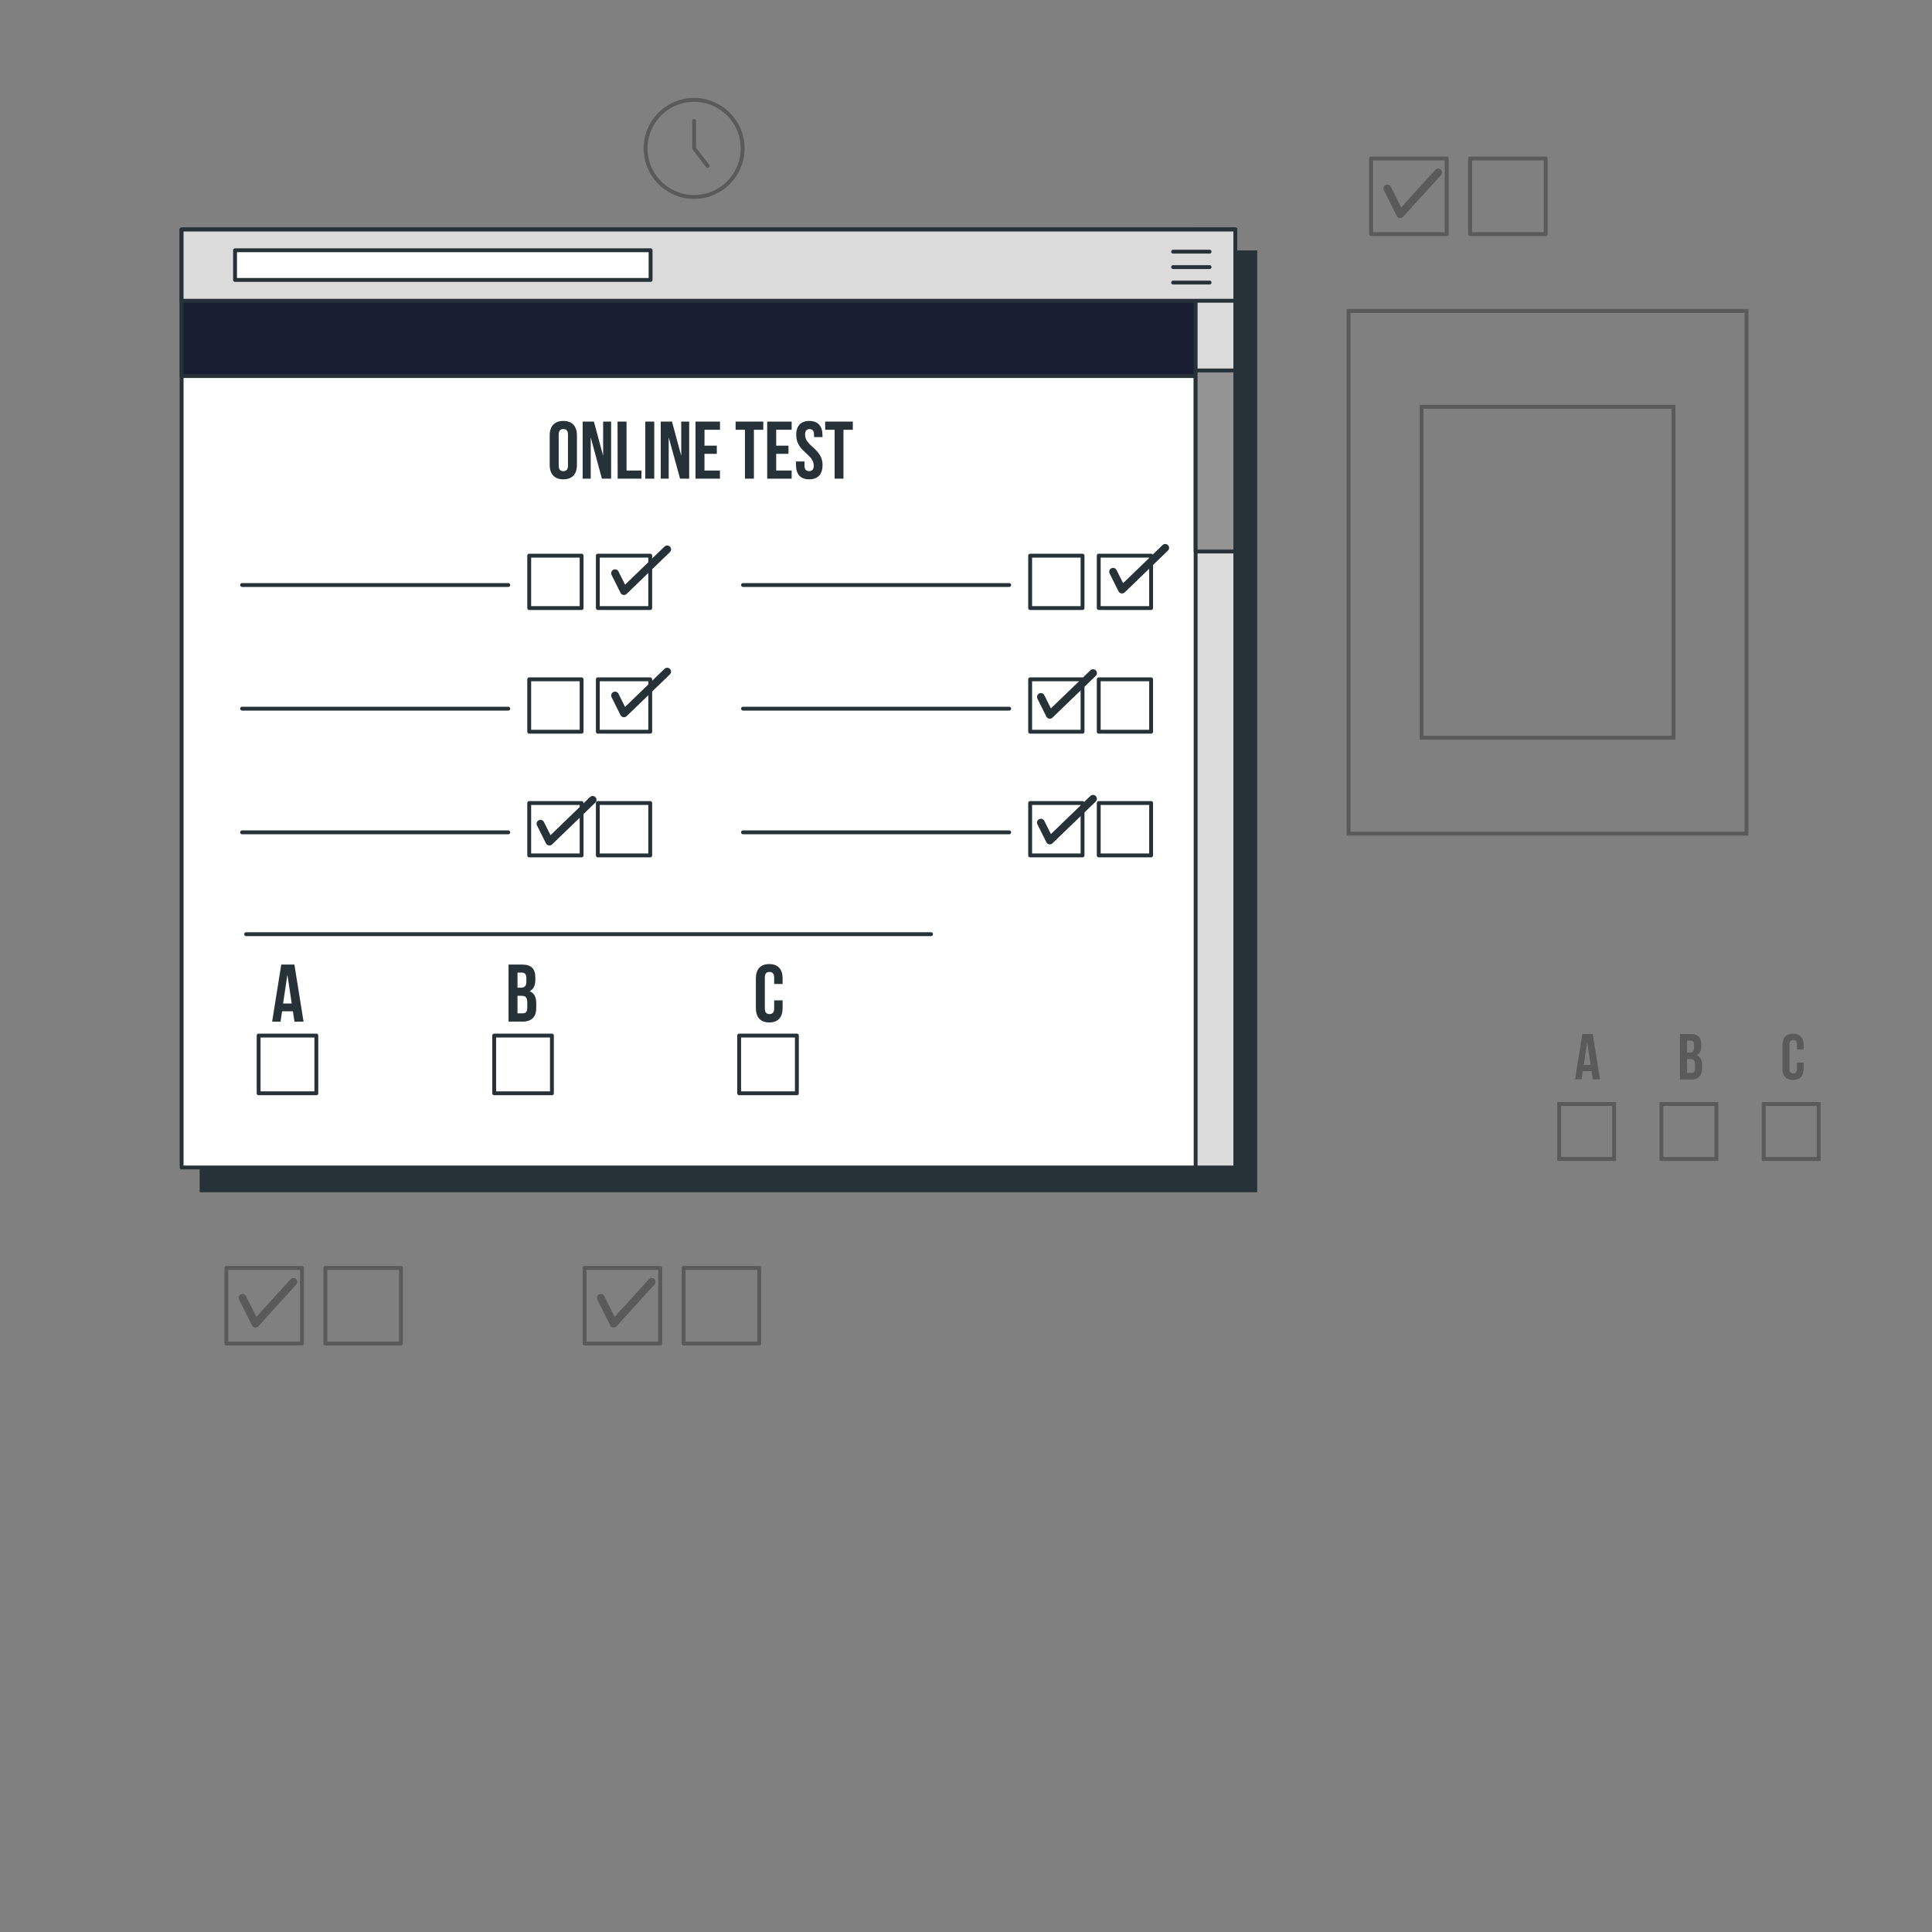 <svg xmlns="http://www.w3.org/2000/svg" viewBox="0 0 500 500"><rect x="0" y="0" width="500" height="500" fill="#808080" stroke="none"/><g id="freepik--Picture--inject-203"><g style="opacity:0.3"><rect x="349" y="80.47" width="103" height="135.27" style="fill:none;stroke:#000;stroke-miterlimit:10"></rect><rect x="367.9" y="105.29" width="65.2" height="85.63" style="fill:none;stroke:#000;stroke-miterlimit:10"></rect></g></g><g id="freepik--Test--inject-203"><rect x="52.17" y="65.31" width="272.7" height="242.74" style="fill:#263238;stroke:#263238;stroke-miterlimit:10"></rect><rect x="47" y="59.4" width="272.7" height="242.74" style="fill:#fff;stroke:#263238;stroke-linecap:round;stroke-linejoin:round"></rect><rect x="266.6" y="143.81" width="13.56" height="13.56" transform="translate(546.76 301.17) rotate(180)" style="fill:#fff;stroke:#263238;stroke-linecap:round;stroke-linejoin:round"></rect><rect x="284.35" y="143.81" width="13.56" height="13.56" transform="translate(582.26 301.17) rotate(180)" style="fill:#fff;stroke:#263238;stroke-linecap:round;stroke-linejoin:round"></rect><line x1="261.18" y1="151.4" x2="192.29" y2="151.4" style="fill:#fff;stroke:#263238;stroke-linecap:round;stroke-linejoin:round"></line><rect x="266.6" y="175.81" width="13.56" height="13.56" transform="translate(546.76 365.18) rotate(180)" style="fill:#fff;stroke:#263238;stroke-linecap:round;stroke-linejoin:round"></rect><rect x="284.35" y="175.81" width="13.56" height="13.56" transform="translate(582.26 365.18) rotate(180)" style="fill:#fff;stroke:#263238;stroke-linecap:round;stroke-linejoin:round"></rect><line x1="261.18" y1="183.4" x2="192.29" y2="183.4" style="fill:#fff;stroke:#263238;stroke-linecap:round;stroke-linejoin:round"></line><rect x="266.6" y="207.81" width="13.56" height="13.56" transform="translate(546.76 429.19) rotate(180)" style="fill:#fff;stroke:#263238;stroke-linecap:round;stroke-linejoin:round"></rect><rect x="284.35" y="207.81" width="13.56" height="13.56" transform="translate(582.26 429.19) rotate(180)" style="fill:#fff;stroke:#263238;stroke-linecap:round;stroke-linejoin:round"></rect><line x1="261.18" y1="215.41" x2="192.29" y2="215.41" style="fill:#fff;stroke:#263238;stroke-linecap:round;stroke-linejoin:round"></line><rect x="136.96" y="143.81" width="13.56" height="13.56" transform="translate(287.48 301.17) rotate(180)" style="fill:#fff;stroke:#263238;stroke-linecap:round;stroke-linejoin:round"></rect><rect x="154.71" y="143.81" width="13.56" height="13.56" transform="translate(322.99 301.17) rotate(180)" style="fill:#fff;stroke:#263238;stroke-linecap:round;stroke-linejoin:round"></rect><line x1="131.54" y1="151.4" x2="62.65" y2="151.4" style="fill:#fff;stroke:#263238;stroke-linecap:round;stroke-linejoin:round"></line><rect x="136.96" y="175.81" width="13.56" height="13.56" transform="translate(287.48 365.18) rotate(180)" style="fill:#fff;stroke:#263238;stroke-linecap:round;stroke-linejoin:round"></rect><rect x="154.71" y="175.81" width="13.56" height="13.56" transform="translate(322.99 365.18) rotate(180)" style="fill:#fff;stroke:#263238;stroke-linecap:round;stroke-linejoin:round"></rect><line x1="131.54" y1="183.4" x2="62.65" y2="183.4" style="fill:#fff;stroke:#263238;stroke-linecap:round;stroke-linejoin:round"></line><rect x="136.96" y="207.81" width="13.56" height="13.56" transform="translate(287.48 429.19) rotate(180)" style="fill:#fff;stroke:#263238;stroke-linecap:round;stroke-linejoin:round"></rect><rect x="154.71" y="207.81" width="13.56" height="13.56" transform="translate(322.99 429.19) rotate(180)" style="fill:#fff;stroke:#263238;stroke-linecap:round;stroke-linejoin:round"></rect><line x1="131.54" y1="215.41" x2="62.65" y2="215.41" style="fill:#fff;stroke:#263238;stroke-linecap:round;stroke-linejoin:round"></line><rect x="66.93" y="268" width="14.94" height="14.94" style="fill:#fff;stroke:#263238;stroke-linecap:round;stroke-linejoin:round"></rect><rect x="127.9" y="268" width="14.94" height="14.94" style="fill:#fff;stroke:#263238;stroke-linecap:round;stroke-linejoin:round"></rect><rect x="191.29" y="268" width="14.94" height="14.94" style="fill:#fff;stroke:#263238;stroke-linecap:round;stroke-linejoin:round"></rect><polyline points="159.17 148.34 161.48 152.98 172.67 142.17" style="fill:none;stroke:#263238;stroke-linecap:round;stroke-linejoin:round;stroke-width:2px"></polyline><polyline points="159.17 179.99 161.48 184.62 172.67 173.81" style="fill:none;stroke:#263238;stroke-linecap:round;stroke-linejoin:round;stroke-width:2px"></polyline><polyline points="139.87 213.18 142.19 217.81 153.38 207" style="fill:none;stroke:#263238;stroke-linecap:round;stroke-linejoin:round;stroke-width:2px"></polyline><polyline points="288.06 147.96 290.37 152.59 301.56 141.78" style="fill:none;stroke:#263238;stroke-linecap:round;stroke-linejoin:round;stroke-width:2px"></polyline><polyline points="269.38 180.37 271.69 185 282.88 174.2" style="fill:none;stroke:#263238;stroke-linecap:round;stroke-linejoin:round;stroke-width:2px"></polyline><polyline points="269.38 212.89 271.69 217.52 282.88 206.72" style="fill:none;stroke:#263238;stroke-linecap:round;stroke-linejoin:round;stroke-width:2px"></polyline><rect x="47" y="59.4" width="272.7" height="37.92" style="fill:#191D31;stroke:#263238;stroke-linecap:round;stroke-linejoin:round"></rect><rect x="309.43" y="59.4" width="10.27" height="242.74" style="fill:#dbdbdb;stroke:#263238;stroke-linecap:round;stroke-linejoin:round"></rect><rect x="309.43" y="95.88" width="10.27" height="46.85" style="fill:#949494;stroke:#263238;stroke-linecap:round;stroke-linejoin:round"></rect><rect x="47" y="59.4" width="272.7" height="18.44" style="fill:#dbdbdb;stroke:#263238;stroke-linecap:round;stroke-linejoin:round"></rect><rect x="60.83" y="64.77" width="107.54" height="7.68" style="fill:#fff;stroke:#263238;stroke-linecap:round;stroke-linejoin:round"></rect><line x1="303.6" y1="65.13" x2="313.04" y2="65.13" style="fill:none;stroke:#263238;stroke-linecap:round;stroke-linejoin:round"></line><line x1="303.6" y1="69.12" x2="313.04" y2="69.12" style="fill:none;stroke:#263238;stroke-linecap:round;stroke-linejoin:round"></line><line x1="303.6" y1="73.12" x2="313.04" y2="73.12" style="fill:none;stroke:#263238;stroke-linecap:round;stroke-linejoin:round"></line><path d="M142.26,112.66c0-2.37,1.25-3.72,3.53-3.72s3.52,1.35,3.52,3.72v7.68c0,2.36-1.24,3.71-3.52,3.71s-3.53-1.35-3.53-3.71Zm2.33,7.83c0,1.05.46,1.45,1.2,1.45s1.2-.4,1.2-1.45v-8c0-1.06-.46-1.46-1.2-1.46s-1.2.4-1.2,1.46Z" style="fill:#263238"></path><path d="M152.88,113.19v10.69h-2.09V109.11h2.91l2.39,8.84v-8.84h2.07v14.77h-2.39Z" style="fill:#263238"></path><path d="M159.82,109.11h2.33v12.66H166v2.11h-6.15Z" style="fill:#263238"></path><path d="M167,109.11h2.32v14.77H167Z" style="fill:#263238"></path><path d="M173.06,113.19v10.69H171V109.11h2.91l2.39,8.84v-8.84h2.06v14.77H176Z" style="fill:#263238"></path><path d="M182.32,115.34h3.19v2.11h-3.19v4.32h4v2.11H180V109.11h6.33v2.11h-4Z" style="fill:#263238"></path><path d="M190.37,109.11h7.17v2.11h-2.43v12.66h-2.32V111.22h-2.42Z" style="fill:#263238"></path><path d="M200.88,115.34h3.18v2.11h-3.18v4.32h4v2.11h-6.33V109.11h6.33v2.11h-4Z" style="fill:#263238"></path><path d="M209.44,108.94c2.26,0,3.42,1.35,3.42,3.72v.46h-2.19v-.61c0-1.06-.42-1.46-1.16-1.46s-1.16.4-1.16,1.46c0,3,4.53,3.61,4.53,7.83,0,2.36-1.18,3.71-3.46,3.71S206,122.7,206,120.34v-.91h2.2v1.06c0,1.05.46,1.43,1.2,1.43s1.2-.38,1.2-1.43c0-3-4.53-3.61-4.53-7.83C206,110.29,207.19,108.94,209.44,108.94Z" style="fill:#263238"></path><path d="M213.54,109.11h7.17v2.11h-2.42v12.66H216V111.22h-2.43Z" style="fill:#263238"></path><path d="M78.56,264.4H76.21l-.4-2.68H73l-.4,2.68H70.43l2.36-14.77h3.4Zm-5.3-4.69H75.5l-1.12-7.47Z" style="fill:#263238"></path><path d="M138.55,253v.52c0,1.52-.46,2.49-1.5,3,1.25.48,1.73,1.6,1.73,3.16v1.21c0,2.28-1.2,3.5-3.52,3.5h-3.65V249.63h3.5C137.52,249.63,138.55,250.75,138.55,253Zm-4.62-1.29v3.9h.91c.86,0,1.39-.38,1.39-1.56v-.82c0-1.06-.36-1.52-1.18-1.52Zm0,6v4.54h1.33c.78,0,1.2-.36,1.2-1.46v-1.28c0-1.38-.44-1.8-1.49-1.8Z" style="fill:#263238"></path><path d="M202.54,258.89v2c0,2.37-1.18,3.72-3.46,3.72s-3.46-1.35-3.46-3.72v-7.68c0-2.36,1.18-3.71,3.46-3.71s3.46,1.35,3.46,3.71v1.44h-2.19V253c0-1.06-.47-1.46-1.21-1.46s-1.2.4-1.2,1.46v8c0,1.06.47,1.44,1.2,1.44s1.21-.38,1.21-1.44v-2.11Z" style="fill:#263238"></path><line x1="63.7" y1="241.76" x2="240.95" y2="241.76" style="fill:#fff;stroke:#263238;stroke-linecap:round;stroke-linejoin:round"></line></g><g id="freepik--Graphics--inject-203"><rect x="354.84" y="41.02" width="19.57" height="19.57" transform="translate(729.24 101.61) rotate(180)" style="fill:none;stroke:#000;stroke-linecap:round;stroke-linejoin:round;opacity:0.3"></rect><rect x="380.46" y="41.02" width="19.57" height="19.57" transform="translate(780.49 101.61) rotate(180)" style="fill:none;stroke:#000;stroke-linecap:round;stroke-linejoin:round;opacity:0.3"></rect><polyline points="359.04 48.76 362.38 55.44 372.2 44.63" style="fill:none;stroke:#000;stroke-linecap:round;stroke-linejoin:round;stroke-width:2px;opacity:0.3"></polyline><rect x="58.57" y="328.14" width="19.57" height="19.57" transform="translate(136.72 675.85) rotate(180)" style="fill:none;stroke:#000;stroke-linecap:round;stroke-linejoin:round;opacity:0.3"></rect><rect x="84.19" y="328.14" width="19.57" height="19.57" transform="translate(187.96 675.85) rotate(180)" style="fill:none;stroke:#000;stroke-linecap:round;stroke-linejoin:round;opacity:0.3"></rect><polyline points="62.77 335.88 66.11 342.56 75.93 331.75" style="fill:none;stroke:#000;stroke-linecap:round;stroke-linejoin:round;stroke-width:2px;opacity:0.3"></polyline><rect x="151.29" y="328.14" width="19.57" height="19.57" transform="translate(322.15 675.85) rotate(180)" style="fill:none;stroke:#000;stroke-linecap:round;stroke-linejoin:round;opacity:0.3"></rect><rect x="176.91" y="328.14" width="19.57" height="19.57" transform="translate(373.4 675.85) rotate(180)" style="fill:none;stroke:#000;stroke-linecap:round;stroke-linejoin:round;opacity:0.3"></rect><polyline points="155.49 335.88 158.83 342.56 168.65 331.75" style="fill:none;stroke:#000;stroke-linecap:round;stroke-linejoin:round;stroke-width:2px;opacity:0.3"></polyline><g style="opacity:0.3"><circle cx="179.64" cy="38.41" r="12.56" transform="translate(-3.83 29.15) rotate(-9.18)" style="fill:none;stroke:#000;stroke-linecap:round;stroke-linejoin:round"></circle><polyline points="183.15 42.95 179.64 38.41 179.64 31.26" style="fill:none;stroke:#000;stroke-linecap:round;stroke-linejoin:round"></polyline></g><g style="opacity:0.3"><path d="M414.08,279.32h-1.86l-.32-2.12h-2.26l-.32,2.12h-1.69l1.88-11.71h2.69Zm-4.2-3.71h1.77l-.89-5.93Z"></path><path d="M440.27,270.3v.42a2.29,2.29,0,0,1-1.18,2.36,2.38,2.38,0,0,1,1.37,2.51v1a2.49,2.49,0,0,1-2.8,2.77h-2.89V267.61h2.78C439.45,267.61,440.27,268.49,440.27,270.3Zm-3.66-1v3.1h.72c.68,0,1.1-.3,1.1-1.24v-.65c0-.84-.28-1.21-.94-1.21Zm0,4.77v3.6h1.05c.62,0,1-.28,1-1.15v-1c0-1.08-.36-1.42-1.19-1.42Z"></path><path d="M466.79,275v1.55c0,1.88-.93,2.95-2.74,2.95s-2.75-1.07-2.75-2.95v-6.09c0-1.88.94-2.95,2.75-2.95s2.74,1.07,2.74,2.95v1.14h-1.74V270.3c0-.84-.37-1.15-.95-1.15s-1,.31-1,1.15v6.33c0,.84.37,1.14,1,1.14s.95-.3.95-1.14V275Z"></path><rect x="403.51" y="285.71" width="14.23" height="14.23" style="fill:none;stroke:#000;stroke-miterlimit:10"></rect><rect x="429.98" y="285.71" width="14.23" height="14.23" style="fill:none;stroke:#000;stroke-miterlimit:10"></rect><rect x="456.45" y="285.71" width="14.23" height="14.23" style="fill:none;stroke:#000;stroke-miterlimit:10"></rect></g></g></svg>